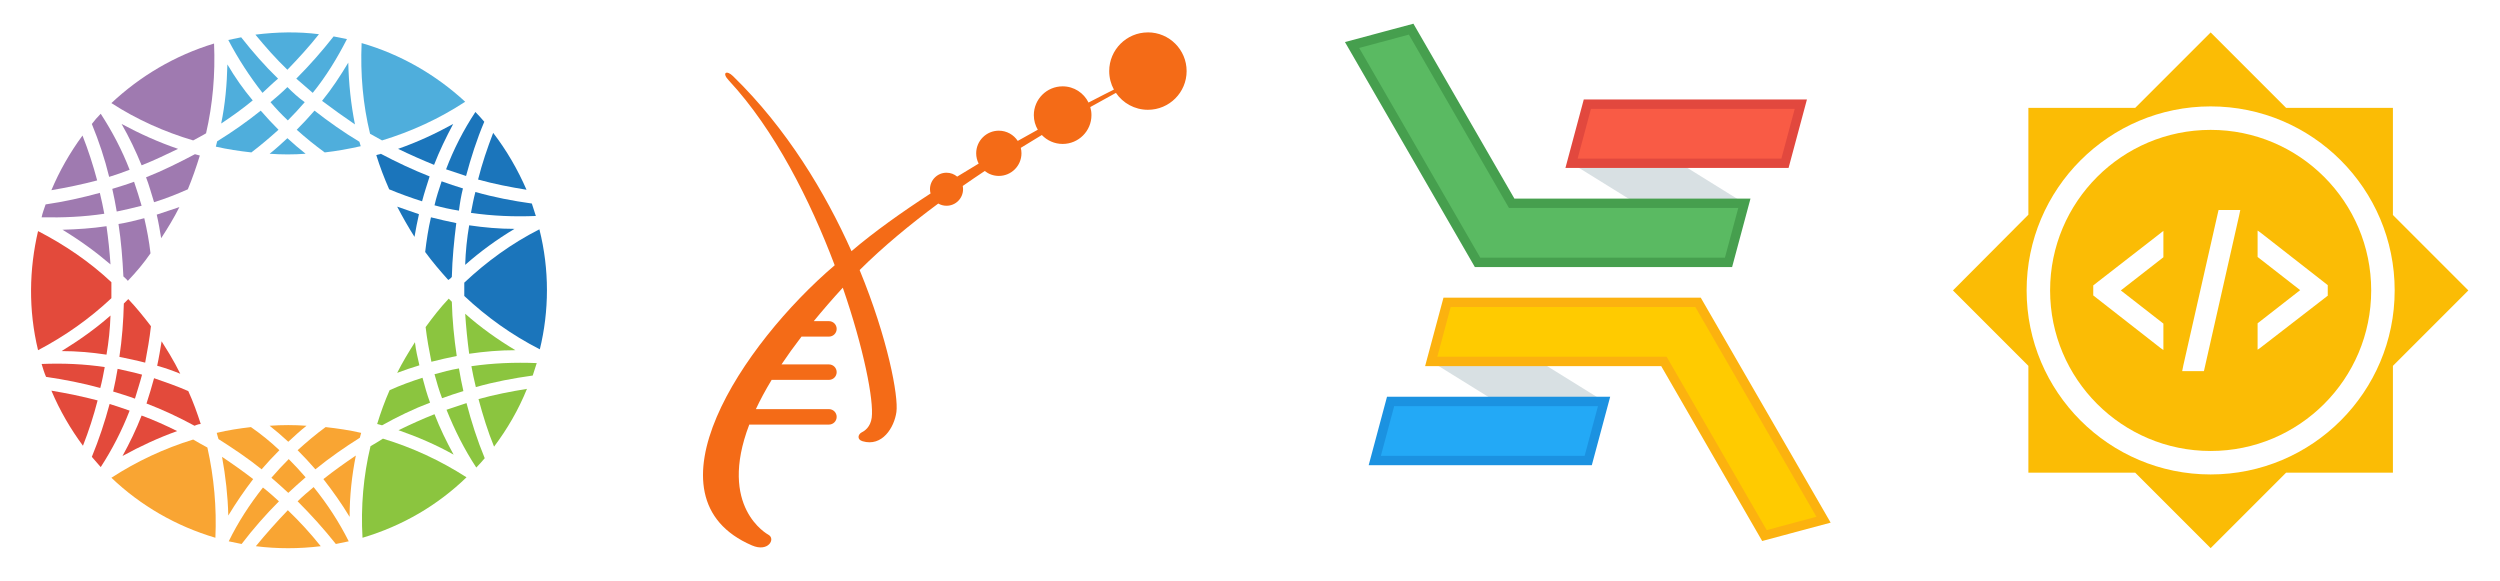 <?xml version="1.0" encoding="UTF-8" standalone="no"?>
<!-- Created with Inkscape (http://www.inkscape.org/) -->

<svg
   xmlns:dc="http://purl.org/dc/elements/1.1/"
   xmlns:cc="http://creativecommons.org/ns#"
   xmlns:rdf="http://www.w3.org/1999/02/22-rdf-syntax-ns#"
   xmlns:svg="http://www.w3.org/2000/svg"
   xmlns="http://www.w3.org/2000/svg"
   xmlns:sodipodi="http://sodipodi.sourceforge.net/DTD/sodipodi-0.dtd"
   xmlns:inkscape="http://www.inkscape.org/namespaces/inkscape"
   width="400"
   height="92.928"
   viewBox="0 0 105.833 24.587"
   version="1.1"
   id="svg8"
   inkscape:version="0.92.3 (2405546, 2018-03-11)"
   sodipodi:docname="logo-banner.svg">
  <defs
     id="defs2" />
  <sodipodi:namedview
     id="base"
     pagecolor="#ffffff"
     bordercolor="#666666"
     borderopacity="1.0"
     inkscape:pageopacity="0.0"
     inkscape:pageshadow="2"
     inkscape:zoom="1.979899"
     inkscape:cx="143.1851"
     inkscape:cy="-78.416684"
     inkscape:document-units="mm"
     inkscape:current-layer="layer1"
     showgrid="false"
     fit-margin-top="0"
     fit-margin-left="0"
     fit-margin-right="0"
     fit-margin-bottom="0"
     units="px"
     inkscape:window-width="1853"
     inkscape:window-height="1145"
     inkscape:window-x="67"
     inkscape:window-y="27"
     inkscape:window-maximized="1" />
  <g
     inkscape:label="Layer 1"
     inkscape:groupmode="layer"
     id="layer1"
     transform="translate(-42.555,-33.454)">
    <g
       id="g1091"
       transform="matrix(0.71,0,0,0.71,19.348,-37.101)"
       style="stroke-width:1.408">
      <g
         style="stroke-width:2.78"
         id="g1227"
         transform="matrix(0.134,0,0,0.134,76.261,-156.154)">
        <path
           sodipodi:nodetypes="ccccc"
           inkscape:connector-curvature="0"
           id="rect828-9-5-0"
           d="m 422.307,1979.569 28.684,17.791 h -48.234 l -28.684,-17.791 z"
           style="fill:#d8e0e3;fill-opacity:1;stroke:none;stroke-width:4.169;stroke-linecap:round;stroke-miterlimit:4;stroke-dasharray:none;stroke-dashoffset:0;stroke-opacity:1" />
        <path
           sodipodi:nodetypes="ccccc"
           inkscape:connector-curvature="0"
           id="rect911-0-3"
           d="m 381.119,1953.274 h 94.984 l -7.057,26.295 H 374.073 Z"
           style="fill:#f95b45;fill-opacity:1;stroke:#e2483e;stroke-width:4.169;stroke-linecap:round;stroke-miterlimit:4;stroke-dasharray:none;stroke-dashoffset:0;stroke-opacity:1" />
        <path
           inkscape:connector-curvature="0"
           id="rect911-6-8-1-4"
           d="m 302.711,1919.889 -26.287,7.059 55.836,96.709 h 111.67 l 7.061,-26.297 H 347.442 Z"
           style="fill:#5aba62;fill-opacity:1;stroke:#469f4e;stroke-width:4.169;stroke-linecap:round;stroke-miterlimit:4;stroke-dasharray:none;stroke-dashoffset:0;stroke-opacity:1" />
        <path
           sodipodi:nodetypes="ccccc"
           inkscape:connector-curvature="0"
           id="rect828-9-5-0-3"
           d="m 359.874,2067.744 28.684,17.791 h -48.234 l -28.684,-17.791 z"
           style="fill:#d8e0e3;fill-opacity:1;stroke:none;stroke-width:4.169;stroke-linecap:round;stroke-miterlimit:4;stroke-dasharray:none;stroke-dashoffset:0;stroke-opacity:1" />
        <path
           sodipodi:nodetypes="ccccc"
           inkscape:connector-curvature="0"
           id="rect911-0-6-0"
           d="m 293.574,2085.535 h 94.984 l -7.057,26.295 h -94.972 z"
           style="fill:#23a9f6;fill-opacity:1;stroke:#1b92e1;stroke-width:4.169;stroke-linecap:round;stroke-miterlimit:4;stroke-dasharray:none;stroke-dashoffset:0;stroke-opacity:1" />
        <path
           id="rect911-6-8-1-5-4"
           d="m 459.919,2145.215 26.287,-7.059 -55.836,-96.709 H 318.701 l -7.061,26.297 h 103.549 z"
           style="fill:#ffcb00;fill-opacity:1;stroke:#fcb20f;stroke-width:4.169;stroke-linecap:round;stroke-miterlimit:4;stroke-dasharray:none;stroke-dashoffset:0;stroke-opacity:1"
           inkscape:connector-curvature="0" />
      </g>
      <path
         d="m 101.13,101.305 c -1.275,0 -2.308,1.033 -2.308,2.308 0,0.399 0.101,0.774 0.28,1.102 -0.23,0.114 -0.765,0.383 -1.514,0.772 -0.279,-0.572 -0.864,-0.966 -1.543,-0.966 -0.949,0 -1.718,0.769 -1.718,1.718 0,0.317 0.087,0.613 0.237,0.868 -0.385,0.213 -0.785,0.436 -1.196,0.668 -0.241,-0.367 -0.656,-0.61 -1.128,-0.61 -0.745,0 -1.35,0.604 -1.35,1.35 0,0.221 0.054,0.428 0.148,0.612 -0.425,0.253 -0.853,0.513 -1.281,0.777 -0.172,-0.145 -0.393,-0.233 -0.636,-0.233 -0.544,0 -0.986,0.441 -0.986,0.986 0,0.088 0.013,0.172 0.034,0.253 -1.726,1.121 -3.377,2.296 -4.714,3.438 -1.559,-3.487 -3.858,-7.314 -7.058,-10.43 -0.003,-0.003 -0.006,-0.006 -0.009,-0.009 -0.374,-0.369 -0.685,-0.206 -0.254,0.253 0.005,0.006 0.011,0.012 0.016,0.018 2.716,2.922 4.85,7.152 6.304,11.009 -5.516,4.71 -11.597,13.837 -4.932,16.705 0.97,0.418 1.413,-0.381 0.995,-0.627 -0.075,-0.044 -3.043,-1.649 -1.156,-6.578 h 4.75 c 0.254,0 0.461,-0.206 0.461,-0.461 0,-0.254 -0.206,-0.461 -0.461,-0.461 h -4.356 c 0.255,-0.545 0.566,-1.126 0.94,-1.744 h 3.416 c 0.255,0 0.461,-0.206 0.461,-0.461 0,-0.254 -0.206,-0.461 -0.461,-0.461 h -2.829 c 0.353,-0.528 0.748,-1.08 1.193,-1.658 h 1.636 c 0.255,0 0.461,-0.206 0.461,-0.461 0,-0.254 -0.206,-0.461 -0.461,-0.461 h -0.905 c 0.516,-0.63 1.085,-1.289 1.715,-1.978 0.005,-0.006 0.011,-0.012 0.016,-0.018 1.253,3.627 1.857,6.72 1.725,7.752 -0.072,0.561 -0.434,0.796 -0.58,0.865 -0.233,0.111 -0.329,0.433 0.037,0.54 1.167,0.344 1.885,-0.814 2.015,-1.744 0.13,-0.938 -0.508,-4.371 -2.193,-8.464 1.408,-1.401 3.033,-2.739 4.689,-3.965 0.145,0.084 0.312,0.132 0.492,0.132 0.544,0 0.986,-0.441 0.986,-0.986 0,-0.066 -0.007,-0.131 -0.019,-0.194 0.44,-0.307 0.879,-0.605 1.312,-0.893 0.231,0.184 0.522,0.294 0.84,0.294 0.745,0 1.35,-0.604 1.35,-1.35 0,-0.112 -0.015,-0.22 -0.041,-0.324 0.432,-0.268 0.852,-0.524 1.255,-0.765 0.313,0.327 0.753,0.532 1.241,0.532 0.949,0 1.718,-0.769 1.718,-1.718 0,-0.167 -0.025,-0.328 -0.07,-0.481 0.733,-0.408 1.268,-0.697 1.529,-0.846 0.415,0.609 1.114,1.009 1.907,1.009 1.275,0 2.308,-1.033 2.308,-2.308 0,-1.275 -1.033,-2.308 -2.308,-2.308"
         style="fill:#f46b17;fill-opacity:1;fill-rule:nonzero;stroke:none;stroke-width:0.05"
         id="path876"
         inkscape:connector-curvature="0" />
      <g
         id="g122"
         transform="matrix(0.265,0,0,0.265,34.531,101.306)"
         style="stroke-width:1.408">
		<path
   style="fill:#4faedc;stroke-width:1.408"
   inkscape:connector-curvature="0"
   id="path2"
   d="m 59.8,21.9 c 2,1.8 4.1,3.5 6.3,5.1 2.7,-0.3 5.4,-0.8 8.1,-1.4 -0.1,-0.3 -0.2,-0.7 -0.3,-1 -3.5,-2.1 -6.9,-4.5 -10.1,-7 -1.3,1.5 -2.6,2.9 -4,4.3 z" />

		<path
   style="fill:#e34a3b;stroke-width:1.408"
   inkscape:connector-curvature="0"
   id="path4"
   d="m 32.9,89.7 c -2.6,-1.3 -5.3,-2.5 -8,-3.5 -1.2,3.1 -2.7,6.2 -4.3,9.1 4,-2.2 8.1,-4.1 12.3,-5.6 z" />

		<path
   style="fill:#4faedc;stroke-width:1.408"
   inkscape:connector-curvature="0"
   id="path6"
   d="M 72.9,20.7 C 72,16.2 71.5,11.5 71.4,6.8 c -1.8,3 -3.7,5.9 -5.9,8.6 2.4,1.8 4.9,3.6 7.4,5.3 z" />

		<path
   style="fill:#e34a3b;stroke-width:1.408"
   inkscape:connector-curvature="0"
   id="path8"
   d="m 37.3,88.3 c 0.3,-0.1 0.6,-0.2 0.9,-0.2 -0.8,-2.5 -1.7,-5 -2.8,-7.4 -2.5,-1.1 -5.1,-2 -7.7,-2.9 -0.5,1.9 -1.1,3.8 -1.7,5.7 3.7,1.4 7.3,3.1 10.8,5 0.2,-0.1 0.3,-0.1 0.5,-0.2 z" />

		<path
   style="fill:#e34a3b;stroke-width:1.408"
   inkscape:connector-curvature="0"
   id="path10"
   d="m 31.2,72.4 c -0.6,-1 -1.2,-1.9 -1.8,-2.9 -0.3,1.8 -0.6,3.7 -1,5.5 1.8,0.5 3.5,1.1 5.2,1.8 -0.7,-1.4 -1.5,-2.9 -2.4,-4.4 z" />

		<path
   style="fill:#e34a3b;stroke-width:1.408"
   inkscape:connector-curvature="0"
   id="path12"
   d="m 17.9,63.7 c -3.4,3 -7.1,5.6 -11,8 3.4,0 6.8,0.3 10.1,0.8 0.5,-2.9 0.8,-5.8 0.9,-8.8 z" />

		<path
   style="fill:#e34a3b;stroke-width:1.408"
   inkscape:connector-curvature="0"
   id="path14"
   d="m 25,77 c -1.8,-0.5 -3.7,-0.9 -5.5,-1.3 -0.3,1.7 -0.6,3.4 -1,5.1 1.6,0.5 3.3,1 4.9,1.6 0.5,-1.7 1.1,-3.5 1.6,-5.4 z" />

		<path
   style="fill:#9f7ab0;stroke-width:1.408"
   inkscape:connector-curvature="0"
   id="path16"
   d="m 28.3,41 c 0.4,1.7 0.7,3.5 1,5.3 1.5,-2.3 2.9,-4.6 4.1,-7 -1.7,0.6 -3.4,1.1 -5.1,1.7 z" />

		<path
   style="fill:#4faedc;stroke-width:1.408"
   inkscape:connector-curvature="0"
   id="path18"
   d="M 61.8,27.3 C 60.4,26.2 59,25 57.7,23.8 c -1.3,1.2 -2.6,2.4 -4,3.5 2.7,0.2 5.4,0.2 8.1,0 z" />

		<path
   style="fill:#1b75bb;stroke-width:1.408"
   inkscape:connector-curvature="0"
   id="path20"
   d="m 82.6,26.2 c 2.7,1.3 5.4,2.5 8.1,3.6 1.2,-3.1 2.7,-6.2 4.3,-9.2 -4,2.2 -8.1,4.1 -12.4,5.6 z" />

		<path
   style="fill:#9f7ab0;stroke-width:1.408"
   inkscape:connector-curvature="0"
   id="path22"
   d="m 24.9,29.9 c 2.8,-1.1 5.5,-2.4 8.2,-3.7 -4.4,-1.5 -8.6,-3.4 -12.7,-5.6 1.7,3 3.2,6.1 4.5,9.3 z" />

		<path
   style="fill:#4faedc;stroke-width:1.408"
   inkscape:connector-curvature="0"
   id="path24"
   d="m 57.7,12.3 c -1.2,1.2 -2.5,2.3 -3.8,3.4 1.2,1.4 2.5,2.8 3.9,4.1 1.3,-1.3 2.6,-2.7 3.8,-4.1 -1.4,-1 -2.7,-2.2 -3.9,-3.4 z" />

		<path
   style="fill:#4faedc;stroke-width:1.408"
   inkscape:connector-curvature="0"
   id="path26"
   d="m 55.7,21.9 c -1.4,-1.4 -2.7,-2.8 -4,-4.3 -3.1,2.5 -6.4,4.8 -9.8,6.9 -0.1,0.4 -0.2,0.8 -0.3,1.2 2.6,0.6 5.3,1 8,1.3 2.1,-1.6 4.1,-3.3 6.1,-5.1 z" />

		<path
   style="fill:#f9a533;stroke-width:1.408"
   inkscape:connector-curvature="0"
   id="path28"
   d="m 53.7,88.5 c 1.4,1.1 2.8,2.3 4.2,3.6 1.3,-1.2 2.7,-2.5 4.1,-3.6 -2.7,-0.2 -5.5,-0.2 -8.3,0 z" />

		<path
   style="fill:#f9a533;stroke-width:1.408"
   inkscape:connector-curvature="0"
   id="path30"
   d="m 43,95.5 c 0.8,4.4 1.3,8.8 1.4,13.2 1.7,-2.8 3.6,-5.6 5.6,-8.2 -2.2,-1.7 -4.6,-3.4 -7,-5 z" />

		<path
   style="fill:#f9a533;stroke-width:1.408"
   inkscape:connector-curvature="0"
   id="path32"
   d="m 57.9,103.6 c 1.3,-1.2 2.5,-2.3 3.9,-3.5 -1.2,-1.4 -2.5,-2.8 -3.8,-4.1 -1.3,1.3 -2.6,2.7 -3.9,4.2 1.3,1.1 2.5,2.2 3.8,3.4 z" />

		<path
   style="fill:#f9a533;stroke-width:1.408"
   inkscape:connector-curvature="0"
   id="path34"
   d="m 55.9,94 c -2,-1.9 -4.1,-3.6 -6.4,-5.2 -2.6,0.3 -5.2,0.7 -7.7,1.3 0.1,0.5 0.3,1 0.4,1.4 3.3,2.1 6.6,4.3 9.7,6.8 1.2,-1.4 2.6,-2.9 4,-4.3 z" />

		<path
   style="fill:#1b75bb;stroke-width:1.408"
   inkscape:connector-curvature="0"
   id="path36"
   d="m 97.2,35.1 c -1.6,-0.5 -3.2,-1 -4.8,-1.6 -0.6,1.8 -1.2,3.6 -1.6,5.4 1.8,0.5 3.6,0.9 5.5,1.2 0.2,-1.7 0.5,-3.4 0.9,-5 z" />

		<path
   style="fill:#1b75bb;stroke-width:1.408"
   inkscape:connector-curvature="0"
   id="path38"
   d="m 99,40.6 c 4.8,0.7 9.7,0.9 14.6,0.7 -0.3,-0.9 -0.6,-1.9 -0.9,-2.8 -4.3,-0.6 -8.5,-1.4 -12.7,-2.6 -0.4,1.5 -0.7,3.1 -1,4.7 z" />

		<path
   style="fill:#8bc53f;stroke-width:1.408"
   inkscape:connector-curvature="0"
   id="path40"
   d="m 109,71.5 c -4,-2.4 -7.8,-5.1 -11.3,-8.2 0.2,3 0.5,6 0.9,9 3.4,-0.5 6.9,-0.8 10.4,-0.8 z" />

		<path
   style="fill:#9f7ab0;stroke-width:1.408"
   inkscape:connector-curvature="0"
   id="path42"
   d="m 7.1,44.4 c 3.8,2.3 7.4,4.9 10.8,7.8 -0.2,-2.9 -0.5,-5.8 -0.9,-8.6 -3.3,0.5 -6.6,0.7 -9.9,0.8 z" />

		<path
   style="fill:#1b75bb;stroke-width:1.408"
   inkscape:connector-curvature="0"
   id="path44"
   d="m 94.7,55 c 0.1,-4.1 0.5,-8.1 1,-12.1 -1.9,-0.4 -3.8,-0.8 -5.7,-1.3 -0.6,2.6 -1,5.2 -1.3,7.8 1.6,2.2 3.4,4.3 5.2,6.3 0.3,-0.2 0.6,-0.4 0.8,-0.7 z" />

		<path
   style="fill:#8bc53f;stroke-width:1.408"
   inkscape:connector-curvature="0"
   id="path46"
   d="M 90.8,85.9 C 88,87 85.4,88.2 82.7,89.5 87,91 91.2,92.8 95.1,95 93.5,92.1 92,89 90.8,85.9 Z" />

		<path
   style="fill:#f9a533;stroke-width:1.408"
   inkscape:connector-curvature="0"
   id="path48"
   d="m 60,94 c 1.4,1.4 2.7,2.8 4,4.3 3.2,-2.6 6.5,-4.9 10,-7.1 0.1,-0.4 0.2,-0.7 0.3,-1.1 -2.6,-0.6 -5.3,-1 -8,-1.3 C 64.1,90.4 62,92.2 60,94 Z" />

		<path
   style="fill:#e34a3b;stroke-width:1.408"
   inkscape:connector-curvature="0"
   id="path50"
   d="M 27,66.1 C 25.4,64 23.7,61.9 21.9,60 c -0.3,0.3 -0.7,0.7 -1,1 -0.1,4 -0.4,8 -1,12 1.9,0.4 3.9,0.8 5.8,1.3 0.5,-2.7 1,-5.4 1.3,-8.2 z" />

		<path
   style="fill:#8bc53f;stroke-width:1.408"
   inkscape:connector-curvature="0"
   id="path52"
   d="m 86.4,69.7 c -1.4,2.2 -2.8,4.5 -4,6.9 1.6,-0.6 3.3,-1.2 5,-1.7 -0.4,-1.7 -0.8,-3.4 -1,-5.2 z" />

		<path
   style="fill:#8bc53f;stroke-width:1.408"
   inkscape:connector-curvature="0"
   id="path54"
   d="m 89.8,83.3 c -0.7,-1.9 -1.2,-3.7 -1.7,-5.6 -2.5,0.8 -5,1.7 -7.4,2.8 -1.1,2.5 -2,5 -2.8,7.6 0.4,0.1 0.7,0.2 1.1,0.3 3.4,-1.9 7.1,-3.7 10.8,-5.1 z" />

		<path
   style="fill:#9f7ab0;stroke-width:1.408"
   inkscape:connector-curvature="0"
   id="path56"
   d="m 38,27.7 c -0.4,-0.1 -0.7,-0.2 -1.1,-0.3 -3.6,1.9 -7.2,3.7 -11,5.2 0.7,1.8 1.2,3.7 1.8,5.6 2.6,-0.8 5.1,-1.8 7.6,-2.9 1,-2.4 1.9,-5 2.7,-7.6 z" />

		<path
   style="fill:#f9a533;stroke-width:1.408"
   inkscape:connector-curvature="0"
   id="path58"
   d="m 71.7,109 c 0,-4.7 0.5,-9.3 1.4,-13.8 -2.5,1.7 -4.9,3.4 -7.3,5.3 2.1,2.7 4.1,5.5 5.9,8.5 z" />

		<path
   style="fill:#e34a3b;stroke-width:1.408"
   inkscape:connector-curvature="0"
   id="path60"
   d="m 18.1,57 c 0,-0.3 0,-0.6 0,-0.8 C 13.2,51.6 7.6,47.8 1.6,44.7 c -2,8.6 -2.2,17.7 0,26.8 6.1,-3.2 11.6,-7.1 16.5,-11.7 0,-1 0,-1.9 0,-2.8 z" />

		<path
   style="fill:#f9a533;stroke-width:1.408"
   inkscape:connector-curvature="0"
   id="path62"
   d="m 60,105.5 c 3,3 5.9,6.2 8.6,9.6 1,-0.2 2,-0.4 2.9,-0.6 -2.2,-4.4 -4.9,-8.5 -7.9,-12.2 -1.3,1.1 -2.5,2.1 -3.6,3.2 z" />

		<path
   style="fill:#f9a533;stroke-width:1.408"
   inkscape:connector-curvature="0"
   id="path64"
   d="m 36.5,91.6 c -6.5,2 -12.7,4.9 -18.4,8.6 6.6,6.3 14.6,10.9 23.4,13.5 0.3,-6.8 -0.3,-13.6 -1.8,-20.3 -1.1,-0.6 -2.2,-1.2 -3.2,-1.8 z" />

		<path
   style="fill:#f9a533;stroke-width:1.408"
   inkscape:connector-curvature="0"
   id="path66"
   d="m 50.6,115.6 c 4.8,0.6 9.7,0.6 14.6,0 -2.3,-2.9 -4.8,-5.6 -7.4,-8.1 -2.5,2.6 -4.9,5.3 -7.2,8.1 z" />

		<path
   style="fill:#e34a3b;stroke-width:1.408"
   inkscape:connector-curvature="0"
   id="path68"
   d="m 17.7,83.6 c -1.1,4.1 -2.4,8 -4,11.9 0.7,0.8 1.3,1.5 2,2.3 2.6,-4 4.8,-8.3 6.5,-12.7 -1.4,-0.5 -2.9,-1 -4.5,-1.5 z" />

		<path
   style="fill:#e34a3b;stroke-width:1.408"
   inkscape:connector-curvature="0"
   id="path70"
   d="M 16.6,75.3 C 12,74.6 7.2,74.4 2.4,74.6 c 0.3,1 0.6,2 1,2.9 4.1,0.6 8.2,1.4 12.2,2.5 0.4,-1.5 0.7,-3.1 1,-4.7 z" />

		<path
   style="fill:#e34a3b;stroke-width:1.408"
   inkscape:connector-curvature="0"
   id="path72"
   d="M 4.6,80.6 C 6.5,85.1 8.9,89.2 11.7,93 13,89.7 14.1,86.3 15,82.8 11.6,81.9 8.1,81.2 4.6,80.6 Z" />

		<path
   style="fill:#f9a533;stroke-width:1.408"
   inkscape:connector-curvature="0"
   id="path74"
   d="m 52.2,102.4 c -3,3.8 -5.6,7.8 -7.7,12.1 1,0.2 1.9,0.4 2.9,0.6 2.6,-3.4 5.4,-6.6 8.4,-9.6 -1.1,-1 -2.3,-2.1 -3.6,-3.1 z" />

		<path
   style="fill:#8bc53f;stroke-width:1.408"
   inkscape:connector-curvature="0"
   id="path76"
   d="m 76.4,93.1 c -1.6,6.7 -2.2,13.6 -1.8,20.6 9.1,-2.7 17,-7.4 23.4,-13.6 -5.9,-3.8 -12.2,-6.7 -18.8,-8.7 -0.9,0.6 -1.8,1.1 -2.8,1.7 z" />

		<path
   style="fill:#1b75bb;stroke-width:1.408"
   inkscape:connector-curvature="0"
   id="path78"
   d="m 114.4,44.3 c -6.3,3.2 -11.9,7.3 -16.9,12 0,1 0,2 0,3 5,4.7 10.7,8.8 17,12 2.1,-8.6 2.2,-17.9 -0.1,-27 z" />

		<path
   style="fill:#8bc53f;stroke-width:1.408"
   inkscape:connector-curvature="0"
   id="path80"
   d="m 104.2,93.2 c 3,-4 5.5,-8.3 7.4,-13 -3.7,0.6 -7.3,1.3 -10.9,2.3 1,3.7 2.1,7.3 3.5,10.7 z" />

		<path
   style="fill:#8bc53f;stroke-width:1.408"
   inkscape:connector-curvature="0"
   id="path82"
   d="m 99.1,75.1 c 0.3,1.6 0.6,3.1 1,4.7 4.2,-1.2 8.5,-2 12.8,-2.6 0.3,-0.9 0.6,-1.8 0.9,-2.8 -5,-0.2 -9.9,0 -14.7,0.7 z" />

		<path
   style="fill:#8bc53f;stroke-width:1.408"
   inkscape:connector-curvature="0"
   id="path84"
   d="m 96.3,75.6 c -1.8,0.3 -3.7,0.8 -5.5,1.3 0.5,1.8 1,3.6 1.7,5.4 1.6,-0.6 3.2,-1.1 4.8,-1.6 -0.4,-1.7 -0.7,-3.4 -1,-5.1 z" />

		<path
   style="fill:#8bc53f;stroke-width:1.408"
   inkscape:connector-curvature="0"
   id="path86"
   d="m 93.5,84.9 c 1.8,4.5 4,8.9 6.7,13 0.7,-0.7 1.3,-1.4 1.9,-2.1 -1.7,-4.1 -3,-8.2 -4.1,-12.4 -1.5,0.5 -3,1 -4.5,1.5 z" />

		<path
   style="fill:#8bc53f;stroke-width:1.408"
   inkscape:connector-curvature="0"
   id="path88"
   d="m 95.8,72.8 c -0.6,-4.1 -1,-8.1 -1.1,-12.2 -0.2,-0.2 -0.5,-0.5 -0.7,-0.7 -1.9,2 -3.6,4.2 -5.2,6.4 0.3,2.6 0.8,5.3 1.3,7.8 1.9,-0.5 3.8,-0.9 5.7,-1.3 z" />

		<path
   style="fill:#4faedc;stroke-width:1.408"
   inkscape:connector-curvature="0"
   id="path90"
   d="m 55.6,10.4 c -3,-2.9 -5.7,-6 -8.3,-9.3 -1,0.2 -1.9,0.4 -2.9,0.6 2.2,4.2 4.8,8.2 7.7,11.9 1.2,-1.1 2.3,-2.2 3.5,-3.2 z" />

		<path
   style="fill:#1b75bb;stroke-width:1.408"
   inkscape:connector-curvature="0"
   id="path92"
   d="m 97.9,32.3 c 1.1,-4.1 2.4,-8.2 4.1,-12.2 -0.6,-0.7 -1.3,-1.5 -2,-2.2 -2.7,4.1 -4.9,8.4 -6.6,12.9 1.5,0.5 3,1 4.5,1.5 z" />

		<path
   style="fill:#4faedc;stroke-width:1.408"
   inkscape:connector-curvature="0"
   id="path94"
   d="m 79,24.3 c 6.6,-2 12.9,-4.9 18.7,-8.7 C 91.1,9.5 83.1,4.9 74.4,2.4 c -0.3,7 0.3,13.8 1.9,20.4 0.9,0.5 1.8,1 2.7,1.5 z" />

		<path
   style="fill:#1b75bb;stroke-width:1.408"
   inkscape:connector-curvature="0"
   id="path96"
   d="m 111.5,35.4 c -2,-4.6 -4.5,-8.9 -7.5,-12.8 -1.3,3.4 -2.5,6.9 -3.4,10.5 3.6,1 7.2,1.7 10.9,2.3 z" />

		<path
   style="fill:#9f7ab0;stroke-width:1.408"
   inkscape:connector-curvature="0"
   id="path98"
   d="m 16.5,40.8 c -0.3,-1.6 -0.6,-3.1 -1,-4.7 -4,1.1 -8.1,2 -12.2,2.6 -0.3,0.9 -0.7,1.9 -0.9,2.9 4.7,0.1 9.5,-0.1 14.1,-0.8 z" />

		<path
   style="fill:#1b75bb;stroke-width:1.408"
   inkscape:connector-curvature="0"
   id="path100"
   d="m 97.7,52.3 c 3.4,-3 7.1,-5.7 11.1,-8.1 -3.4,0 -6.8,-0.3 -10.2,-0.8 -0.5,2.9 -0.8,5.9 -0.9,8.9 z" />

		<path
   style="fill:#4faedc;stroke-width:1.408"
   inkscape:connector-curvature="0"
   id="path102"
   d="m 64.8,0.4 c -4.7,-0.6 -9.5,-0.5 -14.3,0.1 2.3,2.8 4.6,5.4 7.2,7.9 2.5,-2.6 4.9,-5.2 7.1,-8 z" />

		<path
   style="fill:#1b75bb;stroke-width:1.408"
   inkscape:connector-curvature="0"
   id="path104"
   d="m 82.4,39.2 c 1.2,2.3 2.5,4.6 3.9,6.8 0.3,-1.7 0.6,-3.4 1,-5.1 -1.6,-0.6 -3.3,-1.1 -4.9,-1.7 z" />

		<path
   style="fill:#4faedc;stroke-width:1.408"
   inkscape:connector-curvature="0"
   id="path106"
   d="m 63.4,13.6 c 3,-3.7 5.5,-7.8 7.7,-12.1 -1,-0.2 -2,-0.4 -3,-0.6 -2.6,3.3 -5.4,6.5 -8.4,9.5 1.2,1 2.4,2.1 3.7,3.2 z" />

		<path
   style="fill:#9f7ab0;stroke-width:1.408"
   inkscape:connector-curvature="0"
   id="path108"
   d="m 22.2,30.9 c -1.7,-4.4 -3.9,-8.6 -6.5,-12.6 -0.7,0.7 -1.4,1.5 -2,2.3 1.6,3.9 2.9,7.8 3.9,11.9 1.6,-0.5 3.1,-1 4.6,-1.6 z" />

		<path
   style="fill:#9f7ab0;stroke-width:1.408"
   inkscape:connector-curvature="0"
   id="path110"
   d="m 26.9,49.7 c -0.3,-2.7 -0.8,-5.3 -1.4,-7.9 -1.9,0.5 -3.8,1 -5.8,1.3 0.6,3.9 0.9,7.8 1.1,11.8 0.3,0.3 0.7,0.6 1,1 1.9,-2 3.6,-4 5.1,-6.2 z" />

		<path
   style="fill:#9f7ab0;stroke-width:1.408"
   inkscape:connector-curvature="0"
   id="path112"
   d="m 11.6,23.2 c -2.8,3.8 -5.2,8 -7,12.3 3.5,-0.6 6.9,-1.3 10.3,-2.2 -0.9,-3.4 -2,-6.8 -3.3,-10.1 z" />

		<path
   style="fill:#9f7ab0;stroke-width:1.408"
   inkscape:connector-curvature="0"
   id="path114"
   d="M 39.4,22.7 C 40.9,16.2 41.5,9.4 41.2,2.5 32.3,5.2 24.5,9.9 18.1,15.9 c 5.7,3.7 12,6.5 18.4,8.4 1,-0.5 2,-1.1 2.9,-1.6 z" />

		<path
   style="fill:#4faedc;stroke-width:1.408"
   inkscape:connector-curvature="0"
   id="path116"
   d="m 44.2,7.2 c -0.1,4.5 -0.5,9 -1.4,13.3 2.4,-1.6 4.8,-3.3 7.1,-5.2 -2.1,-2.5 -4,-5.2 -5.7,-8.1 z" />

		<path
   style="fill:#9f7ab0;stroke-width:1.408"
   inkscape:connector-curvature="0"
   id="path118"
   d="m 19.3,40.3 c 1.9,-0.4 3.7,-0.8 5.6,-1.3 -0.5,-1.8 -1.1,-3.6 -1.7,-5.4 -1.6,0.6 -3.3,1.1 -4.9,1.6 0.4,1.7 0.7,3.4 1,5.1 z" />

		<path
   style="fill:#1b75bb;stroke-width:1.408"
   inkscape:connector-curvature="0"
   id="path120"
   d="m 78.5,27.4 c -0.3,0.1 -0.6,0.1 -0.8,0.2 0.8,2.6 1.8,5.2 2.9,7.7 2.4,1 4.9,1.9 7.4,2.7 0.5,-1.9 1.1,-3.7 1.7,-5.6 -3.8,-1.5 -7.4,-3.2 -11,-5.1 -0.1,0.1 -0.1,0.1 -0.2,0.1 z" />

	</g>
      <g
         style="stroke-width:2.132"
         id="g8"
         transform="matrix(0.175,0,0,0.175,147.694,99.907)">
	<path
   class="st0"
   d="M 158.1,33.7 H 121.7 L 96,8 70.3,33.7 H 33.9 V 70.1 L 8.2,95.9 33.9,121.6 V 158 H 70.3 L 96,183.7 121.7,158 h 36.4 V 121.6 L 183.8,95.9 158.1,70.2 Z m 0.6,62.2 c 0,34.6 -28.1,62.7 -62.7,62.7 -34.6,0 -62.7,-28.1 -62.7,-62.7 0,-34.6 28.1,-62.7 62.7,-62.7 34.6,0 62.7,28.1 62.7,62.7 z"
   id="path4-9"
   inkscape:connector-curvature="0"
   style="fill:#fbbc05;stroke-width:2.132" />

	<path
   class="st0"
   d="m 96,41.2 c -30.2,0 -54.7,24.5 -54.7,54.7 0,30.2 24.5,54.7 54.7,54.7 30.2,0 54.7,-24.5 54.7,-54.7 C 150.7,65.7 126.2,41.2 96,41.2 Z M 79.9,75.6 v 9 l -14.5,11.3 14.5,11.3 v 9 l -1,-0.7 L 57.4,98.7 56,97.6 v -3.4 l 1.4,-1.1 21.5,-16.7 z m 25.8,-5.2 -11.9,52.6 -0.1,0.4 h -7.4 l 0.4,-2 11.9,-52.5 0.1,-0.4 h 7.4 z m 30.3,27.2 -1.4,1.1 -21.6,16.7 -1,0.7 v -9 L 126.5,95.8 112,84.5 v -9 0 l 1,0.7 21.5,16.8 1.4,1.1 v 3.5 z"
   id="path6-5"
   inkscape:connector-curvature="0"
   style="fill:#fbbc05;stroke-width:2.132" />

</g>
    </g>
  </g>
  <style
     id="style2"
     type="text/css">
	.st0{fill:#FBBC05;}
</style>
</svg>